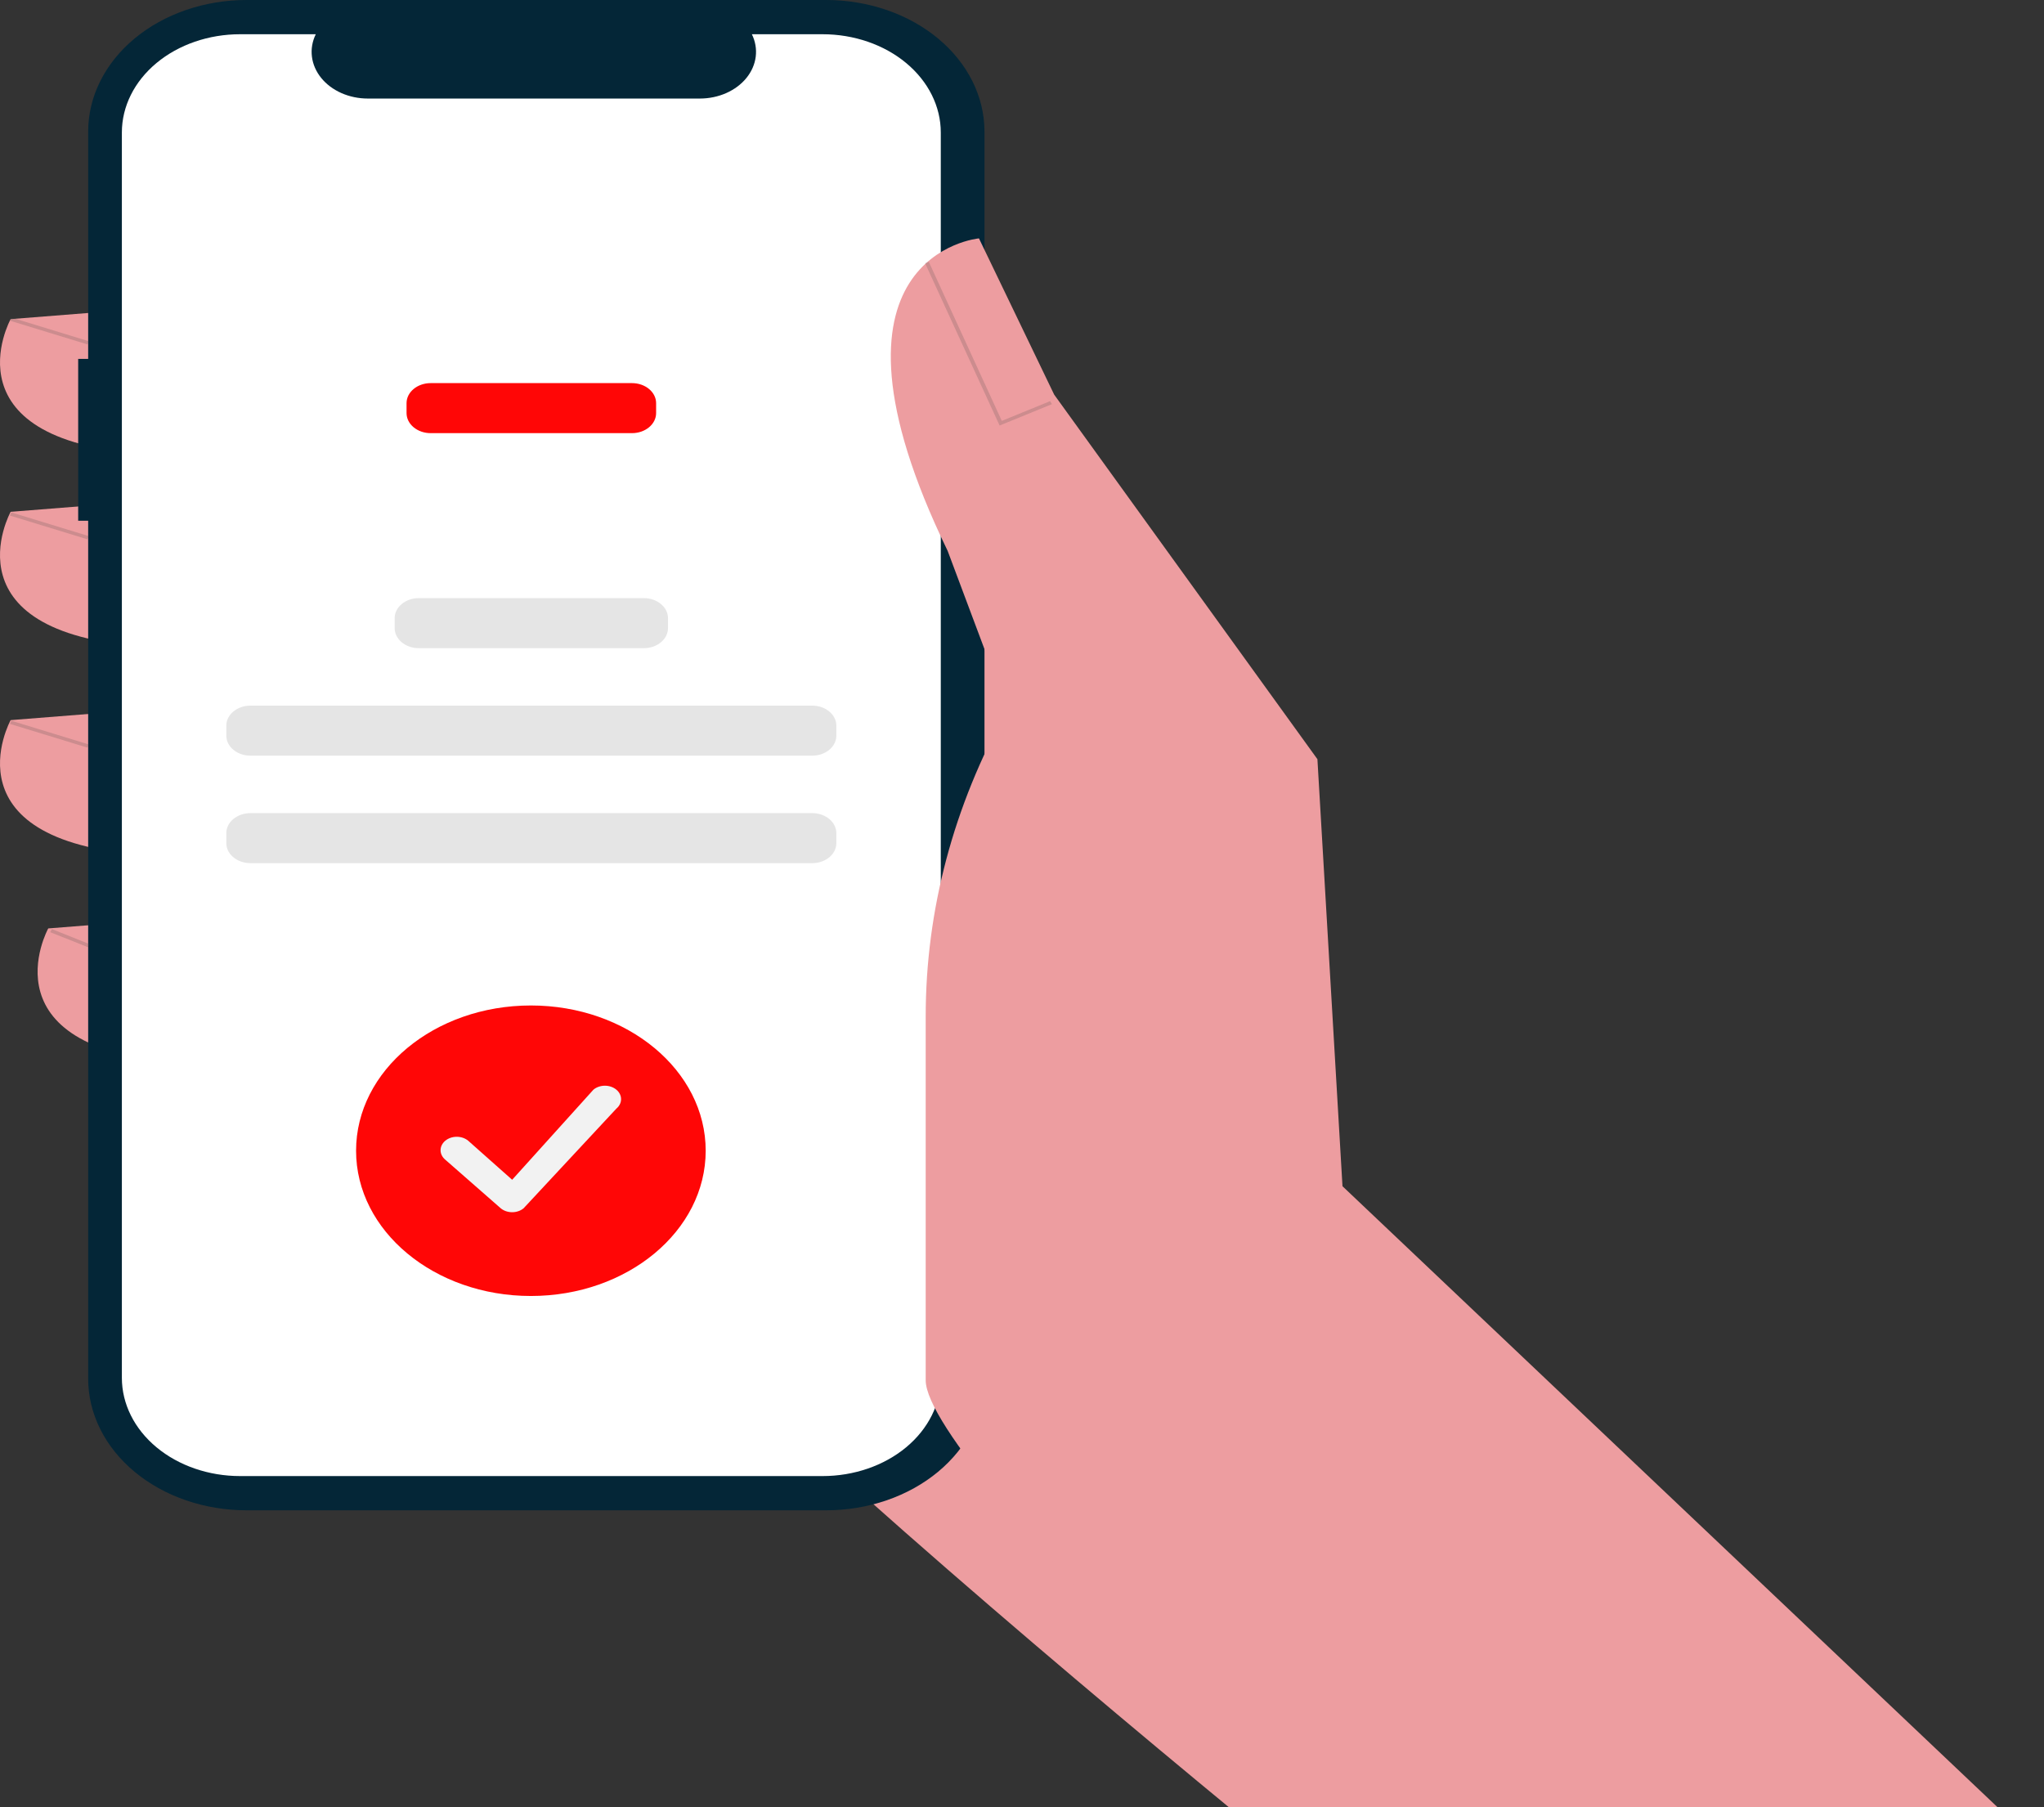 <svg width="587" height="519" viewBox="0 0 587 519" fill="none" xmlns="http://www.w3.org/2000/svg">
<rect x="0" y="0" width="587" height="519" fill="#333333" stroke="none"/>
<path d="M417.45 483.37L423.256 576.001C423.256 576.001 177.648 381.77 147.049 324.94C116.45 268.111 174.048 127.531 174.048 127.531L301.841 185.855L417.45 483.37Z" fill="#ED9DA0"/>
<path d="M40.854 88.648L3.056 91.639C3.056 91.639 -16.743 127.532 44.454 130.522L40.854 88.648Z" fill="#ED9DA0"/>
<path d="M40.854 143.98L3.056 146.974C3.056 146.974 -16.743 182.866 44.454 185.856L40.854 143.98Z" fill="#ED9DA0"/>
<path d="M40.854 203.802L3.056 206.793C3.056 206.793 -16.743 242.685 44.454 245.675L40.854 203.802Z" fill="#ED9DA0"/>
<path d="M51.654 263.621L13.855 266.612C13.855 266.612 -5.944 302.505 55.254 305.494L51.654 263.621Z" fill="#ED9DA0"/>
<path d="M22.452 103.065H25.32V37.783C25.32 27.763 30.111 18.152 38.639 11.066C47.167 3.981 58.734 0 70.794 0H237.252C249.312 0 260.879 3.981 269.407 11.066C277.935 18.152 282.726 27.763 282.726 37.783V395.924C282.726 400.886 281.549 405.799 279.264 410.383C276.979 414.967 273.629 419.132 269.407 422.641C265.184 426.149 260.171 428.932 254.654 430.831C249.137 432.73 243.224 433.707 237.252 433.707H70.794C64.822 433.707 58.909 432.73 53.392 430.831C47.875 428.932 42.862 426.149 38.639 422.641C34.417 419.132 31.067 414.967 28.782 410.383C26.497 405.799 25.32 400.886 25.32 395.924V149.534H22.452V103.065Z" fill="#042637"/>
<path d="M68.959 9.832H90.687C89.688 11.867 89.306 14.075 89.576 16.262C89.846 18.448 90.759 20.546 92.235 22.371C93.71 24.195 95.703 25.69 98.038 26.724C100.373 27.758 102.977 28.299 105.623 28.299H200.987C203.632 28.299 206.237 27.758 208.572 26.724C210.907 25.69 212.9 24.195 214.376 22.371C215.852 20.546 216.765 18.448 217.035 16.262C217.305 14.075 216.923 11.866 215.924 9.831H236.219C245.225 9.831 253.863 12.804 260.231 18.095C266.599 23.387 270.177 30.563 270.177 38.046V395.661C270.177 403.144 266.6 410.321 260.231 415.613C253.863 420.904 245.225 423.877 236.219 423.877H68.959C59.952 423.877 51.315 420.905 44.946 415.613C38.577 410.321 34.999 403.145 34.999 395.661V38.046C34.999 30.563 38.577 23.386 44.946 18.094C51.315 12.803 59.952 9.83 68.959 9.83V9.832Z" fill="white"/>
<path d="M181.492 110.017H123.687C119.858 110.017 116.754 112.596 116.754 115.777V118.626C116.754 121.807 119.858 124.386 123.687 124.386H181.492C185.32 124.386 188.424 121.807 188.424 118.626V115.777C188.424 112.596 185.32 110.017 181.492 110.017Z" fill="#FF0606"/>
<path d="M184.903 171.762H120.274C116.445 171.762 113.342 174.341 113.342 177.522V180.371C113.342 183.553 116.445 186.132 120.274 186.132H184.903C188.732 186.132 191.836 183.553 191.836 180.371V177.522C191.836 174.341 188.732 171.762 184.903 171.762Z" fill="#E5E5E5"/>
<path d="M233.252 202.632H71.926C68.097 202.632 64.993 205.211 64.993 208.392V211.241C64.993 214.423 68.097 217.002 71.926 217.002H233.252C237.081 217.002 240.185 214.423 240.185 211.241V208.392C240.185 205.211 237.081 202.632 233.252 202.632Z" fill="#E5E5E5"/>
<path d="M233.252 233.5H71.926C68.097 233.5 64.993 236.079 64.993 239.26V242.11C64.993 245.291 68.097 247.87 71.926 247.87H233.252C237.081 247.87 240.185 245.291 240.185 242.11V239.26C240.185 236.079 237.081 233.5 233.252 233.5Z" fill="#E5E5E5"/>
<path d="M587 531.614L575.87 521.063L385.537 340.642L378.337 218.01L302.742 113.323L281.143 68.457C281.143 68.457 230.745 72.944 272.144 158.188L289.243 203.801C273.829 231.385 265.844 261.432 265.844 291.844V396.367C265.844 420.979 407.001 555.04 423.432 575.518L587 531.614Z" fill="#ED9DA0"/>
<path opacity="0.2" d="M287.069 122.194L302.098 116.057L301.585 115.193L287.7 120.864L266.739 75.198L265.654 75.542L287.069 122.194Z" fill="#4A4A4A"/>
<path opacity="0.2" d="M3.257 91.183L2.855 92.089L25.119 98.903L25.52 97.998L3.257 91.183Z" fill="#4A4A4A"/>
<path opacity="0.2" d="M3.258 147.148L2.856 148.054L25.12 154.868L25.521 153.962L3.258 147.148Z" fill="#4A4A4A"/>
<path opacity="0.2" d="M3.258 206.974L2.856 207.879L25.12 214.693L25.521 213.788L3.258 206.974Z" fill="#4A4A4A"/>
<path opacity="0.2" d="M14.922 266.815L14.419 267.685L25.259 272.007L25.761 271.137L14.922 266.815Z" fill="#4A4A4A"/>
<path d="M152.461 372.163C180.187 372.163 202.663 353.487 202.663 330.45C202.663 307.413 180.187 288.737 152.461 288.737C124.734 288.737 102.258 307.413 102.258 330.45C102.258 353.487 124.734 372.163 152.461 372.163Z" fill="#FF0606"/>
<path d="M147.084 348.106C146.474 348.107 145.87 348.007 145.306 347.813C144.743 347.619 144.231 347.335 143.8 346.976L127.884 333.032C127.013 332.308 126.523 331.326 126.523 330.303C126.523 329.279 127.013 328.297 127.884 327.573C128.755 326.85 129.937 326.443 131.169 326.443C132.401 326.443 133.582 326.85 134.453 327.573L147.084 338.788L170.43 312.91C171.301 312.186 172.483 311.779 173.715 311.779C174.947 311.779 176.129 312.186 177 312.91C177.871 313.634 178.361 314.615 178.361 315.639C178.361 316.663 177.871 317.645 177 318.368L150.369 346.976C149.938 347.335 149.426 347.619 148.862 347.813C148.298 348.007 147.694 348.107 147.084 348.106Z" fill="#F2F2F2"/>
</svg>
